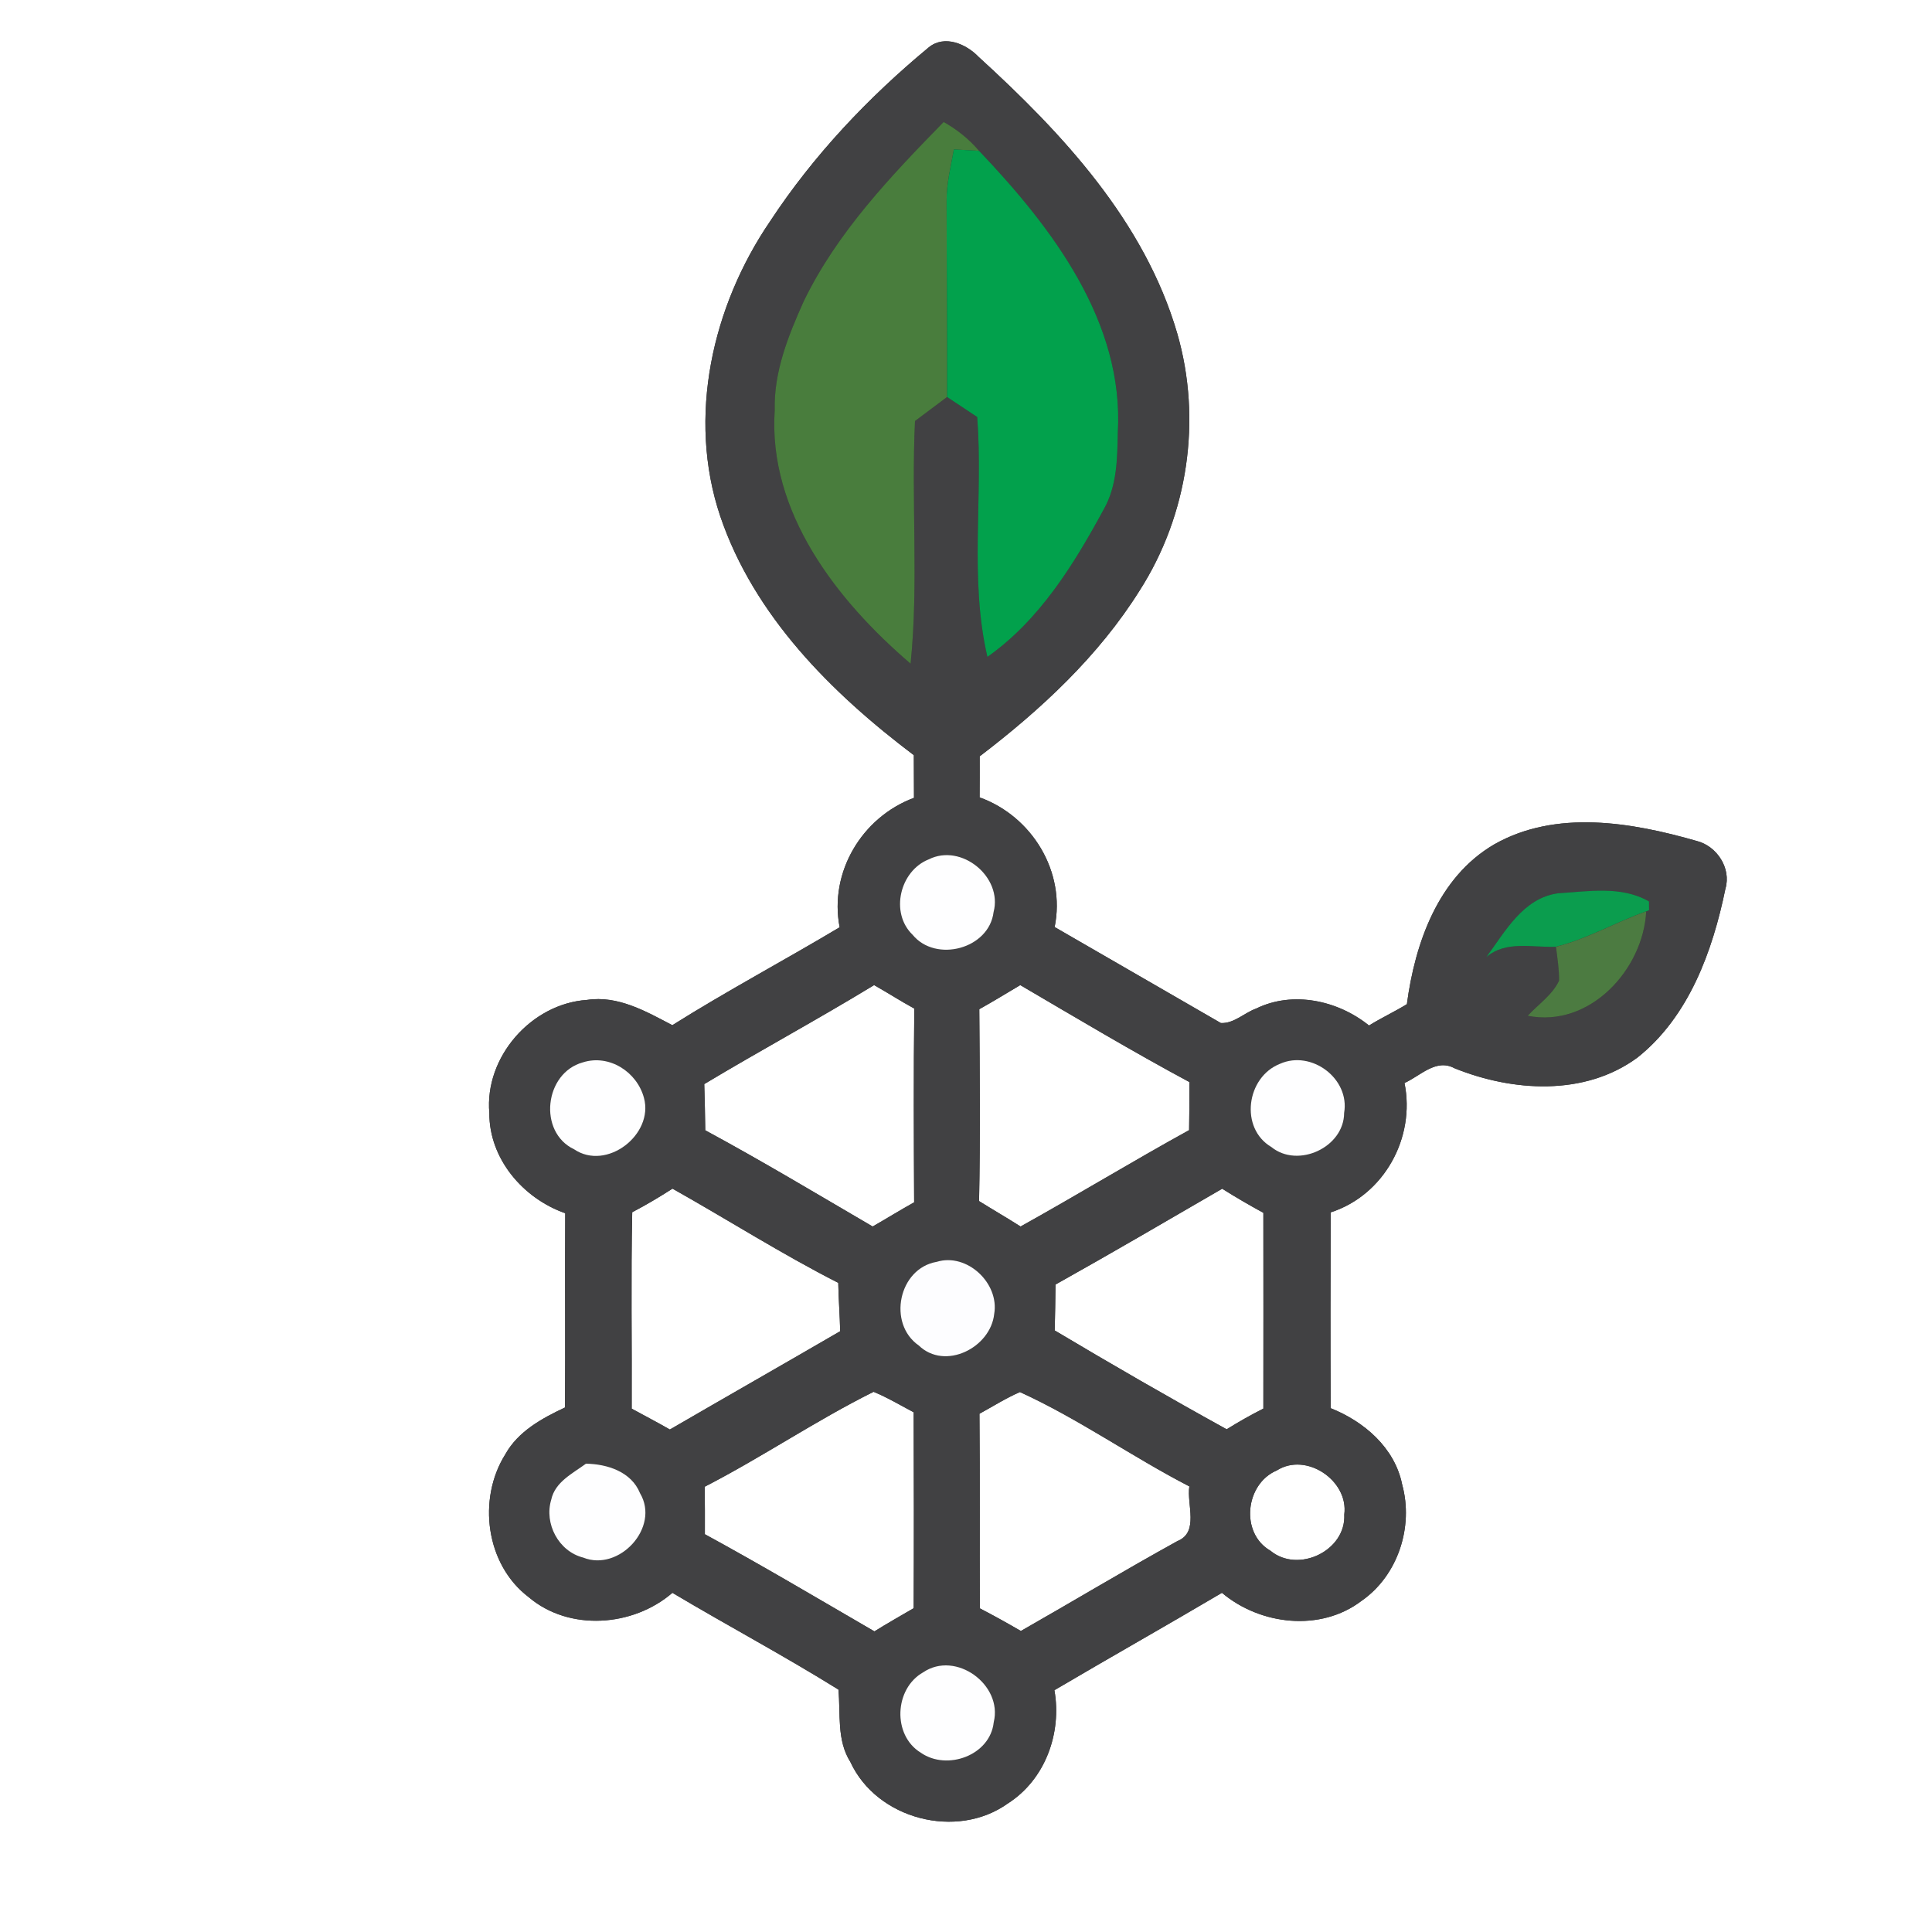 <?xml version="1.0" encoding="UTF-8" ?>
<!DOCTYPE svg PUBLIC "-//W3C//DTD SVG 1.1//EN" "http://www.w3.org/Graphics/SVG/1.1/DTD/svg11.dtd">
<svg width="250pt" height="250pt" viewBox="0 0 250 250" version="1.1" xmlns="http://www.w3.org/2000/svg">
<rect x="0" y="0" width="250" height="250" fill="#333333" stroke="none"/>
<g id="#ffffffff">
<path fill="#ffffff" opacity="1.00" d=" M 0.00 0.00 L 250.00 0.00 L 250.00 250.00 L 0.00 250.00 L 0.00 0.00 M 120.19 6.12 C 112.36 12.60 105.26 20.10 99.66 28.62 C 92.17 39.60 88.89 53.97 93.20 66.80 C 97.58 79.70 107.60 89.68 118.25 97.72 C 118.26 99.56 118.26 101.40 118.27 103.24 C 111.54 105.74 107.27 112.86 108.65 119.99 C 101.47 124.28 94.08 128.21 87.00 132.66 C 83.59 130.87 79.96 128.78 75.95 129.39 C 68.74 129.88 62.69 136.78 63.32 144.02 C 63.29 149.95 67.69 155.08 73.14 156.99 C 73.09 165.37 73.17 173.75 73.11 182.13 C 70.13 183.53 67.03 185.22 65.38 188.20 C 61.76 193.98 62.85 202.45 68.40 206.66 C 73.63 211.12 81.91 210.52 87.01 206.11 C 94.13 210.35 101.45 214.25 108.49 218.63 C 108.79 221.78 108.25 225.17 110.04 228.00 C 113.46 235.42 123.82 238.11 130.44 233.35 C 135.26 230.26 137.42 224.25 136.44 218.71 C 143.64 214.47 150.92 210.36 158.12 206.11 C 163.08 210.29 170.87 211.19 176.17 207.16 C 180.89 203.89 182.94 197.58 181.44 192.10 C 180.49 187.35 176.52 183.94 172.19 182.22 C 172.15 173.77 172.16 165.32 172.19 156.88 C 179.10 154.65 183.18 147.21 181.74 140.14 C 183.78 139.23 185.83 136.93 188.21 138.23 C 195.72 141.26 205.04 141.88 211.87 136.86 C 218.54 131.57 221.61 123.08 223.27 115.00 C 224.05 112.35 222.16 109.47 219.55 108.82 C 211.13 106.40 201.33 104.71 193.32 109.28 C 186.08 113.53 183.10 122.04 182.05 129.94 C 180.45 130.92 178.75 131.71 177.15 132.70 C 173.12 129.45 167.30 128.18 162.54 130.51 C 160.99 131.07 159.69 132.46 157.98 132.38 C 150.81 128.24 143.64 124.10 136.47 119.96 C 137.93 112.80 133.54 105.62 126.76 103.18 C 126.77 101.40 126.78 99.63 126.77 97.87 C 134.69 91.83 142.16 84.90 147.47 76.41 C 153.73 66.64 155.56 54.28 152.33 43.13 C 148.11 28.67 137.51 17.28 126.63 7.36 C 125.03 5.69 122.23 4.47 120.19 6.12 Z" />
<path fill="#ffffff" opacity="1.00" d=" M 91.13 140.28 C 98.40 135.92 105.87 131.88 113.11 127.47 C 114.86 128.46 116.55 129.55 118.31 130.51 C 118.21 138.87 118.25 147.22 118.29 155.58 C 116.48 156.59 114.72 157.68 112.92 158.71 C 105.73 154.51 98.59 150.22 91.26 146.26 C 91.24 144.27 91.19 142.27 91.13 140.28 Z" />
<path fill="#ffffff" opacity="1.00" d=" M 126.72 130.59 C 128.51 129.59 130.26 128.52 132.02 127.47 C 139.27 131.72 146.50 136.04 153.91 140.02 C 153.92 142.09 153.90 144.17 153.87 146.24 C 146.54 150.28 139.38 154.64 132.06 158.71 C 130.29 157.58 128.47 156.53 126.69 155.42 C 126.86 147.14 126.78 138.86 126.72 130.59 Z" />
<path fill="#ffffff" opacity="1.00" d=" M 81.81 156.86 C 83.60 155.93 85.32 154.90 87.02 153.81 C 94.19 157.84 101.14 162.27 108.47 166.00 C 108.51 168.09 108.67 170.17 108.72 172.26 C 101.39 176.52 94.02 180.72 86.68 184.98 C 85.05 184.04 83.38 183.18 81.74 182.28 C 81.78 173.80 81.63 165.33 81.81 156.86 Z" />
<path fill="#ffffff" opacity="1.00" d=" M 136.58 166.22 C 143.82 162.17 150.98 157.98 158.15 153.82 C 159.89 154.92 161.67 155.95 163.48 156.94 C 163.50 165.39 163.48 173.83 163.48 182.27 C 161.85 183.10 160.27 183.99 158.73 184.95 C 151.24 180.82 143.83 176.54 136.48 172.16 C 136.52 170.18 136.57 168.20 136.58 166.22 Z" />
<path fill="#ffffff" opacity="1.00" d=" M 91.19 192.38 C 98.62 188.56 105.56 183.82 113.04 180.10 C 114.84 180.84 116.51 181.84 118.23 182.75 C 118.26 191.20 118.27 199.65 118.23 208.10 C 116.53 209.09 114.82 210.06 113.15 211.10 C 105.86 206.87 98.61 202.56 91.21 198.53 C 91.22 196.48 91.21 194.43 91.19 192.38 Z" />
<path fill="#ffffff" opacity="1.00" d=" M 126.74 182.94 C 128.48 181.99 130.16 180.92 131.98 180.13 C 139.58 183.60 146.47 188.50 153.90 192.34 C 153.54 194.66 155.20 198.28 152.35 199.42 C 145.53 203.18 138.86 207.20 132.10 211.05 C 130.35 210.03 128.58 209.05 126.79 208.12 C 126.75 199.73 126.82 191.33 126.74 182.94 Z" />
<path fill="#ffffff" opacity="1.00" d=" M 165.21 190.28 C 169.02 187.85 174.54 191.59 173.95 195.98 C 174.19 200.67 167.98 203.64 164.39 200.66 C 160.44 198.39 161.13 192.00 165.21 190.28 Z" />
</g>
<g id="#414143ff">
<path fill="#414143" opacity="1.00" d=" M 120.19 6.12 C 122.23 4.47 125.03 5.69 126.63 7.36 C 137.51 17.28 148.11 28.67 152.33 43.13 C 155.56 54.28 153.73 66.64 147.47 76.41 C 142.16 84.90 134.69 91.83 126.77 97.87 C 126.78 99.63 126.77 101.40 126.76 103.18 C 133.54 105.62 137.93 112.80 136.47 119.96 C 143.64 124.10 150.81 128.24 157.98 132.38 C 159.69 132.46 160.99 131.07 162.54 130.51 C 167.30 128.18 173.12 129.45 177.15 132.70 C 178.75 131.71 180.45 130.92 182.05 129.94 C 183.10 122.04 186.08 113.53 193.32 109.28 C 201.33 104.71 211.13 106.40 219.55 108.82 C 222.16 109.47 224.05 112.35 223.27 115.00 C 221.61 123.08 218.54 131.57 211.87 136.86 C 205.04 141.88 195.72 141.26 188.21 138.23 C 185.83 136.93 183.78 139.23 181.74 140.14 C 183.18 147.21 179.10 154.65 172.19 156.88 C 172.16 165.32 172.15 173.77 172.19 182.22 C 176.52 183.94 180.49 187.35 181.44 192.10 C 182.94 197.58 180.89 203.89 176.17 207.16 C 170.87 211.19 163.08 210.29 158.12 206.11 C 150.92 210.36 143.64 214.47 136.44 218.71 C 137.42 224.25 135.26 230.26 130.44 233.35 C 123.82 238.11 113.46 235.42 110.04 228.00 C 108.25 225.17 108.79 221.78 108.49 218.63 C 101.45 214.25 94.13 210.35 87.01 206.11 C 81.91 210.52 73.63 211.12 68.40 206.66 C 62.85 202.45 61.76 193.98 65.38 188.20 C 67.03 185.22 70.13 183.53 73.11 182.13 C 73.17 173.75 73.09 165.37 73.14 156.99 C 67.69 155.08 63.29 149.95 63.32 144.02 C 62.69 136.78 68.74 129.88 75.95 129.39 C 79.96 128.78 83.59 130.87 87.00 132.66 C 94.08 128.21 101.47 124.28 108.65 119.99 C 107.27 112.86 111.54 105.74 118.27 103.24 C 118.26 101.40 118.26 99.56 118.25 97.72 C 107.60 89.68 97.58 79.70 93.20 66.80 C 88.89 53.97 92.17 39.60 99.66 28.62 C 105.26 20.10 112.36 12.60 120.19 6.12 M 103.99 39.01 C 102.01 43.43 100.12 48.11 100.25 53.05 C 99.35 66.29 108.30 77.72 117.83 85.88 C 118.89 75.46 117.90 64.94 118.40 54.48 C 119.79 53.45 121.17 52.41 122.55 51.37 C 123.85 52.24 125.15 53.10 126.45 53.96 C 127.25 64.29 125.41 74.83 127.77 85.00 C 134.53 80.24 138.97 73.02 142.84 65.88 C 144.54 62.88 144.58 59.35 144.64 56.01 C 145.49 41.65 136.08 29.38 126.69 19.52 C 125.40 18.00 123.84 16.76 122.11 15.78 C 115.25 22.81 108.31 30.07 103.99 39.01 M 120.18 111.20 C 116.44 112.68 115.13 118.11 118.09 120.96 C 121.08 124.61 127.99 122.80 128.57 118.02 C 129.77 113.48 124.40 109.08 120.18 111.20 M 201.61 115.59 C 197.08 116.21 194.77 120.54 192.32 123.86 C 194.87 121.66 198.29 122.64 201.34 122.51 C 201.52 123.97 201.76 125.42 201.74 126.90 C 200.87 128.76 199.05 129.95 197.69 131.44 C 205.69 133.04 212.63 125.48 213.02 117.93 L 213.39 117.78 C 213.39 117.50 213.39 116.93 213.38 116.65 C 209.81 114.58 205.53 115.35 201.61 115.59 M 91.13 140.28 C 91.19 142.27 91.24 144.27 91.26 146.26 C 98.59 150.22 105.73 154.51 112.92 158.71 C 114.72 157.68 116.48 156.59 118.29 155.58 C 118.25 147.22 118.21 138.87 118.31 130.51 C 116.55 129.55 114.86 128.46 113.11 127.47 C 105.87 131.88 98.40 135.92 91.13 140.28 M 126.72 130.59 C 126.78 138.86 126.86 147.14 126.69 155.42 C 128.47 156.53 130.29 157.58 132.06 158.71 C 139.38 154.64 146.54 150.28 153.87 146.24 C 153.90 144.17 153.92 142.09 153.91 140.02 C 146.50 136.04 139.27 131.72 132.02 127.47 C 130.26 128.52 128.51 129.59 126.72 130.59 M 75.42 137.47 C 70.44 138.84 69.59 146.49 74.29 148.72 C 78.51 151.57 84.62 146.81 83.33 142.07 C 82.44 138.71 78.84 136.38 75.42 137.47 M 165.62 137.66 C 161.27 139.38 160.38 145.99 164.52 148.43 C 167.96 151.22 173.92 148.47 173.93 144.01 C 174.70 139.57 169.69 135.83 165.62 137.66 M 81.81 156.86 C 81.63 165.33 81.78 173.80 81.74 182.28 C 83.38 183.18 85.05 184.04 86.68 184.98 C 94.02 180.72 101.39 176.52 108.72 172.26 C 108.67 170.17 108.51 168.09 108.47 166.00 C 101.14 162.27 94.19 157.84 87.02 153.81 C 85.32 154.90 83.60 155.93 81.81 156.86 M 136.58 166.22 C 136.57 168.20 136.52 170.18 136.48 172.16 C 143.83 176.54 151.24 180.82 158.73 184.95 C 160.27 183.99 161.85 183.10 163.48 182.27 C 163.48 173.83 163.50 165.39 163.48 156.94 C 161.67 155.95 159.89 154.92 158.15 153.82 C 150.98 157.98 143.82 162.17 136.58 166.22 M 121.21 163.28 C 116.27 164.13 114.81 171.26 118.88 174.10 C 122.29 177.39 128.19 174.39 128.65 170.02 C 129.34 166.04 125.12 162.08 121.21 163.28 M 91.19 192.38 C 91.21 194.43 91.22 196.48 91.21 198.53 C 98.61 202.56 105.86 206.87 113.15 211.10 C 114.82 210.06 116.53 209.09 118.23 208.10 C 118.27 199.65 118.26 191.20 118.23 182.75 C 116.51 181.84 114.84 180.84 113.04 180.10 C 105.56 183.82 98.62 188.56 91.19 192.38 M 126.74 182.94 C 126.82 191.33 126.75 199.73 126.79 208.12 C 128.58 209.05 130.35 210.03 132.10 211.05 C 138.86 207.20 145.53 203.18 152.35 199.42 C 155.20 198.28 153.54 194.66 153.90 192.34 C 146.47 188.50 139.58 183.60 131.98 180.13 C 130.16 180.92 128.48 181.99 126.74 182.94 M 71.33 194.05 C 70.39 197.16 72.28 200.74 75.46 201.55 C 80.11 203.42 85.45 197.64 82.82 193.22 C 81.70 190.44 78.58 189.44 75.82 189.40 C 74.10 190.67 71.83 191.75 71.33 194.05 M 165.21 190.28 C 161.13 192.00 160.44 198.39 164.39 200.66 C 167.98 203.64 174.19 200.67 173.95 195.98 C 174.54 191.59 169.02 187.85 165.21 190.28 M 119.47 216.39 C 115.71 218.50 115.45 224.54 119.15 226.80 C 122.55 229.17 128.14 227.15 128.59 222.85 C 129.78 218.00 123.68 213.55 119.47 216.39 Z" />
</g>
<g id="#497d3dff">
<path fill="#497d3d" opacity="1.00" d=" M 103.99 39.01 C 108.31 30.07 115.25 22.81 122.11 15.78 C 123.84 16.76 125.40 18.00 126.69 19.52 C 125.87 19.48 124.25 19.38 123.43 19.33 C 123.04 21.54 122.47 23.74 122.49 26.01 C 122.49 34.46 122.58 42.92 122.55 51.37 C 121.17 52.41 119.79 53.45 118.40 54.48 C 117.90 64.94 118.89 75.46 117.83 85.88 C 108.30 77.72 99.35 66.29 100.25 53.05 C 100.12 48.11 102.01 43.43 103.99 39.01 Z" />
</g>
<g id="#02a14cff">
<path fill="#02a14c" opacity="1.00" d=" M 122.49 26.01 C 122.47 23.74 123.04 21.54 123.43 19.33 C 124.25 19.38 125.87 19.48 126.69 19.52 C 136.08 29.38 145.49 41.65 144.64 56.01 C 144.58 59.35 144.54 62.88 142.84 65.88 C 138.97 73.02 134.53 80.24 127.77 85.00 C 125.41 74.83 127.25 64.29 126.45 53.96 C 125.15 53.10 123.85 52.24 122.55 51.37 C 122.58 42.92 122.49 34.46 122.49 26.01 Z" />
</g>
<g id="#fefeffff">
<path fill="#fefeff" opacity="1.00" d=" M 120.18 111.20 C 124.40 109.08 129.77 113.48 128.57 118.02 C 127.99 122.80 121.08 124.61 118.09 120.96 C 115.13 118.11 116.44 112.68 120.18 111.20 Z" />
<path fill="#fefeff" opacity="1.00" d=" M 75.42 137.47 C 78.84 136.38 82.44 138.71 83.33 142.07 C 84.62 146.81 78.51 151.57 74.29 148.72 C 69.59 146.49 70.44 138.84 75.42 137.47 Z" />
<path fill="#fefeff" opacity="1.00" d=" M 165.62 137.66 C 169.69 135.83 174.70 139.57 173.93 144.01 C 173.92 148.47 167.96 151.22 164.52 148.43 C 160.38 145.99 161.27 139.38 165.62 137.66 Z" />
<path fill="#fefeff" opacity="1.00" d=" M 71.33 194.05 C 71.83 191.75 74.10 190.67 75.82 189.40 C 78.58 189.44 81.70 190.44 82.82 193.22 C 85.45 197.64 80.11 203.42 75.46 201.55 C 72.28 200.74 70.39 197.16 71.33 194.05 Z" />
<path fill="#fefeff" opacity="1.00" d=" M 119.47 216.39 C 123.68 213.55 129.78 218.00 128.59 222.85 C 128.14 227.15 122.55 229.17 119.15 226.80 C 115.45 224.54 115.71 218.50 119.47 216.39 Z" />
</g>
<g id="#0b9d4eff">
<path fill="#0b9d4e" opacity="1.00" d=" M 201.61 115.59 C 205.53 115.35 209.81 114.58 213.38 116.65 C 213.39 116.93 213.39 117.50 213.39 117.78 L 213.02 117.93 C 209.08 119.33 205.42 121.49 201.34 122.51 C 198.29 122.64 194.87 121.66 192.32 123.86 C 194.77 120.54 197.08 116.21 201.61 115.59 Z" />
</g>
<g id="#4c7b41ff">
<path fill="#4c7b41" opacity="1.00" d=" M 201.34 122.51 C 205.42 121.49 209.08 119.33 213.02 117.93 C 212.63 125.48 205.69 133.04 197.69 131.44 C 199.05 129.95 200.87 128.76 201.74 126.90 C 201.76 125.42 201.52 123.97 201.34 122.51 Z" />
</g>
<g id="#fdfdffff">
<path fill="#fdfdff" opacity="1.00" d=" M 121.21 163.28 C 125.12 162.08 129.34 166.04 128.65 170.02 C 128.19 174.39 122.29 177.39 118.88 174.10 C 114.81 171.26 116.27 164.13 121.21 163.28 Z" />
</g>
</svg>
